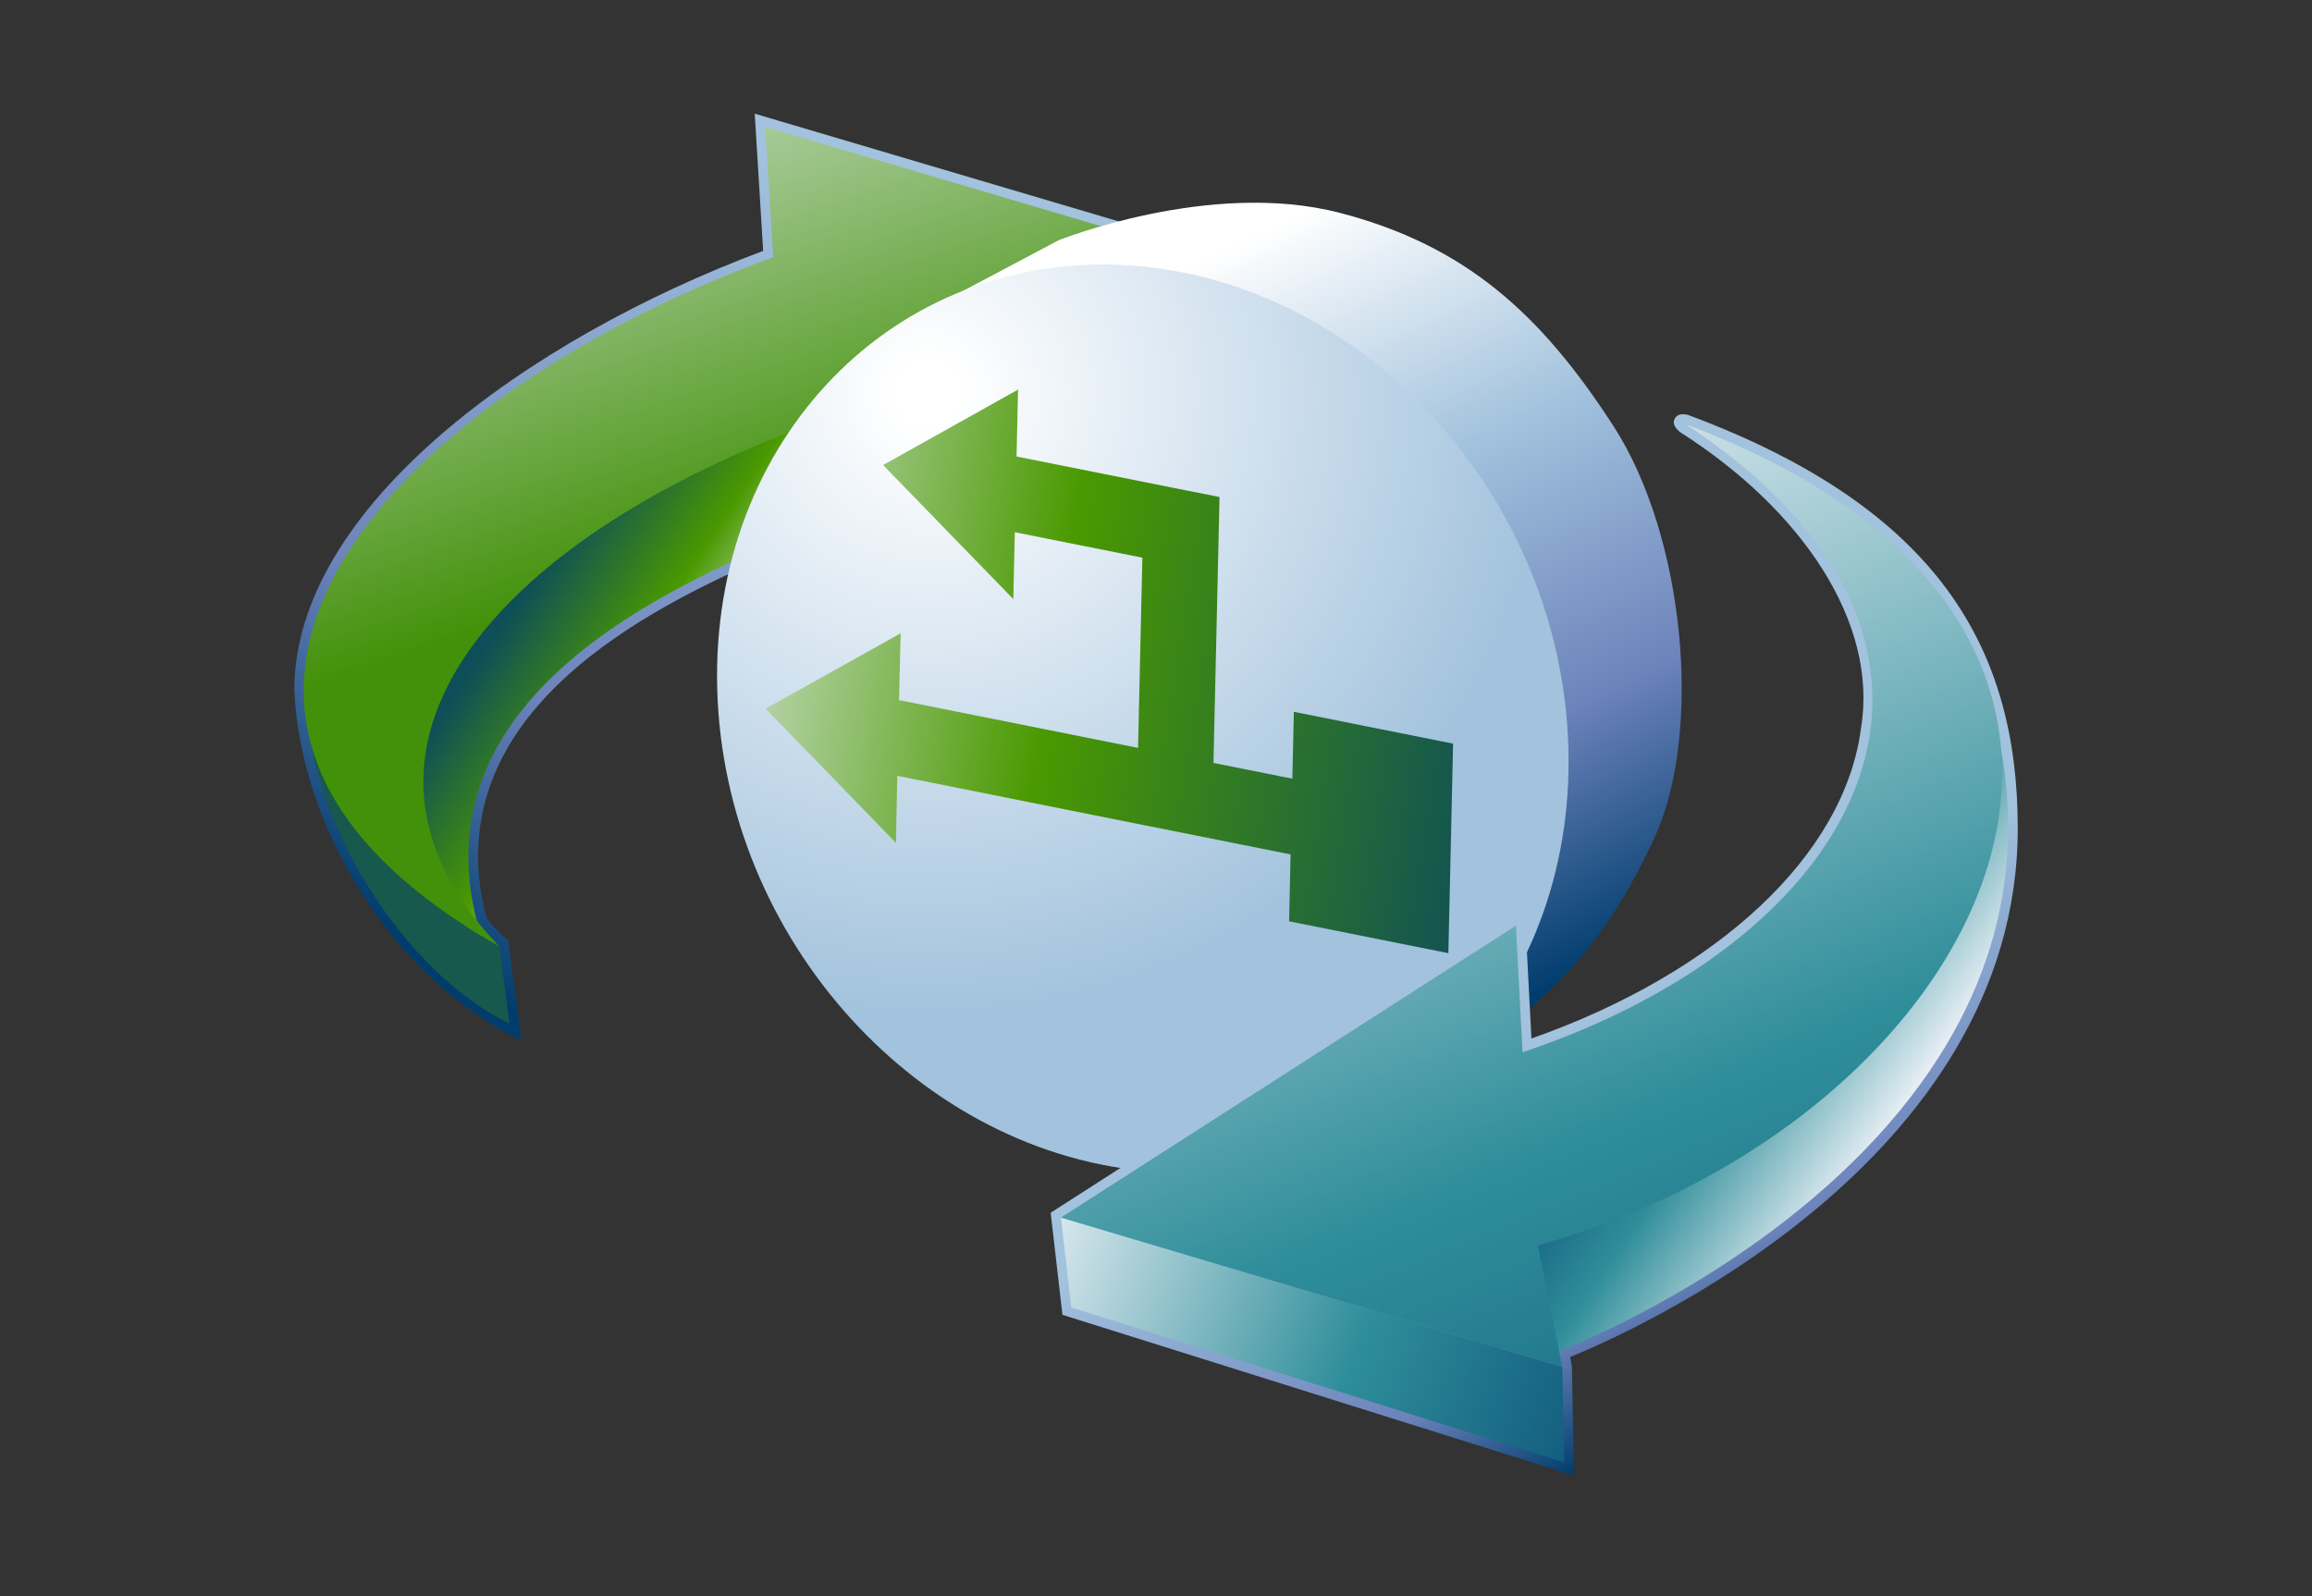 <?xml version="1.0" encoding="UTF-8"?>
<!DOCTYPE svg PUBLIC "-//W3C//DTD SVG 1.1 Tiny//EN" "http://www.w3.org/Graphics/SVG/1.1/DTD/svg11-tiny.dtd">
<svg width="84" height="58" viewBox="-0.553 -0.148 84 58">
<rect x="-0.553" y="-0.148" width="84" height="58" fill="#333333" stroke="none"/>
<linearGradient id="_11" gradientUnits="userSpaceOnUse" x1="34.63" y1="6.03" x2="14.96" y2="34.84">
<stop stop-color="#A2C2DD" offset="0.1"/>
<stop stop-color="#6C83BB" offset="0.71"/>
<stop stop-color="#003D6D" offset="0.99"/>
</linearGradient>
<path fill="url(#_11)" d="M27.174,8.969c-8.63,3.226-17.035,9.366-17.035,15.963c0.214,4.915,3.531,10.465,8.251,12.718 l-0.479-3.623c0,0-0.724-0.627-0.81-0.883c-0.188-0.759-0.284-1.485-0.284-2.174c0-5.745,6.096-9.069,11.15-11.158 c0.009,0.183,0.051,0.972,0.051,0.972L45.684,9.552L26.868,3.983C26.868,3.983,27.147,8.522,27.174,8.969z"/>
<linearGradient id="_12" gradientUnits="userSpaceOnUse" x1="25.28" y1="26.75" x2="17.57" y2="21.63">
<stop stop-color="#E6EEF4" offset="0"/>
<stop stop-color="#4A9900" offset="0.44"/>
<stop stop-color="#0E4E58" offset="0.94"/>
</linearGradient>
<path fill="url(#_12)" d="M17.258,34.797c-3.745-9.36,6.649-13.8,12.099-15.924c-0.684-1.658-0.453-1.881-1.138-3.54 C16.048,20.074,11.547,27.005,17.258,34.797"/>
<path fill="#17594C" d="M17.587,34.241c-4.707-2.647-7.327-6.673-7.02-9.781c-0.262,4.508,3.185,10.516,7.391,12.587L17.587,34.241 z"/>
<linearGradient id="_13" gradientUnits="userSpaceOnUse" x1="21.12" y1="-1.22" x2="27.99" y2="18.88">
<stop stop-color="#DCE8E4" offset="0"/>
<stop stop-color="#43910A" offset="1"/>
</linearGradient>
<path fill="url(#_13)" d="M17.587,34.241c-14.549-8.257-4.497-19.739,9.952-25.044L27.248,4.46l17.599,5.209L28.338,20.168 l-0.243-4.601C17.049,19.874,10.936,27.3,17.587,34.241z"/>
<linearGradient id="_14" gradientUnits="userSpaceOnUse" x1="43.76" y1="9" x2="56.48" y2="35.39">
<stop stop-color="#FFFFFF" offset="0"/>
<stop stop-color="#A2C2DD" offset="0.35"/>
<stop stop-color="#6C83BB" offset="0.7"/>
<stop stop-color="#003D6D" offset="1"/>
</linearGradient>
<path fill="url(#_14)" d="M33.368,10.989l4.54-2.407C37.878,8.6,43.402,6.358,48.128,7.587 c4.566,1.189,7.303,3.673,9.93,7.732c2.629,4.055,3.246,11.162,1.51,14.948c-1.74,3.786-3.346,5.118-4.619,6.318L33.368,10.989z"/>
<radialGradient id="_15" gradientUnits="userSpaceOnUse" cx="33.16" cy="14.14" r="22.73">
<stop stop-color="#FFFFFF" offset="0.05"/>
<stop stop-color="#A2C2DD" offset="1"/>
</radialGradient>
<path fill="url(#_15)" d="M56.415,26.643c0.453,9.102-6.096,16.178-14.625,15.811c-8.535-0.366-15.818-8.057-16.269-17.161 C25.068,16.191,31.618,9.11,40.149,9.477C48.683,9.853,55.964,17.542,56.415,26.643z"/>
<linearGradient id="_16" gradientUnits="userSpaceOnUse" x1="22.86" y1="20.81" x2="56.92" y2="26.28">
<stop stop-color="#E6EEF4" offset="0"/>
<stop stop-color="#4A9900" offset="0.44"/>
<stop stop-color="#0E4E58" offset="0.94"/>
</linearGradient>
<polygon fill="url(#_16)" points="46.456,25.717 46.4,28.148 43.535,27.574 43.755,17.913 36.38,16.44 36.436,14.007 31.532,16.751 36.263,21.621 36.317,19.191 40.952,20.116 40.795,27.028 32.11,25.292 32.169,22.864 27.264,25.604 31.997,30.477 32.047,28.058 32.047,28.043 46.337,30.899 46.283,33.33 52.069,34.487 52.241,26.873 "/>
<linearGradient id="_17" gradientUnits="userSpaceOnUse" x1="55.04" y1="36.08" x2="62.43" y2="50.64">
<stop stop-color="#A2C2DD" offset="0.1"/>
<stop stop-color="#6C83BB" offset="0.71"/>
<stop stop-color="#003D6D" offset="0.99"/>
</linearGradient>
<path fill="url(#_17)" d="M60.278,15.102c-0.096,0.239,0.225,0.462,0.225,0.462c4.405,2.811,7.194,6.907,6.558,10.752 c-0.598,4.594-5.178,8.876-11.973,11.272c-0.04-0.773-0.247-4.723-0.247-4.723L37.62,43.919l0.428,3.709l18.586,5.84l-0.076-3.953 c0,0-0.034-0.178-0.067-0.352c2.115-0.857,16.265-7.052,16.265-19.209c0-6.524-2.87-11.62-11.938-15.01 C60.818,14.944,60.406,14.782,60.278,15.102z M72.486,27.023l-0.004-0.033C72.483,26.994,72.486,27.016,72.486,27.023z"/>
<linearGradient id="_18" gradientUnits="userSpaceOnUse" x1="68.67" y1="39.97" x2="58.13" y2="32.79">
<stop stop-color="#E6EEF4" offset="0"/>
<stop stop-color="#2F8E9A" offset="0.44"/>
<stop stop-color="#003D6D" offset="0.94"/>
</linearGradient>
<path fill="url(#_18)" d="M71.369,24.163c0,0-16.184,20.426-16.186,20.426c0.002,0,0.82,4.387,0.82,4.387 C56.478,48.841,77.214,40.753,71.369,24.163z"/>
<linearGradient id="_19" gradientUnits="userSpaceOnUse" x1="36.76" y1="44.22" x2="63.77" y2="55.05">
<stop stop-color="#E6EEF4" offset="0"/>
<stop stop-color="#2F8E9A" offset="0.44"/>
<stop stop-color="#003D6D" offset="0.94"/>
</linearGradient>
<polygon fill="url(#_19)" points="56.208,49.522 56.275,52.988 38.37,47.363 37.993,44.095 "/>
<linearGradient id="_20" gradientUnits="userSpaceOnUse" x1="47.35" y1="16.39" x2="70.48" y2="71.96">
<stop stop-color="#E6EEF4" offset="0"/>
<stop stop-color="#2F8E9A" offset="0.44"/>
<stop stop-color="#003D6D" offset="0.94"/>
</linearGradient>
<path fill="url(#_20)" d="M60.695,15.272c20.027,7.488,11.043,25.286-5.373,29.831l0.887,4.419l-18.216-5.427l16.53-10.607 l0.24,4.602C67.415,33.846,72.785,23.227,60.695,15.272z"/>
</svg>